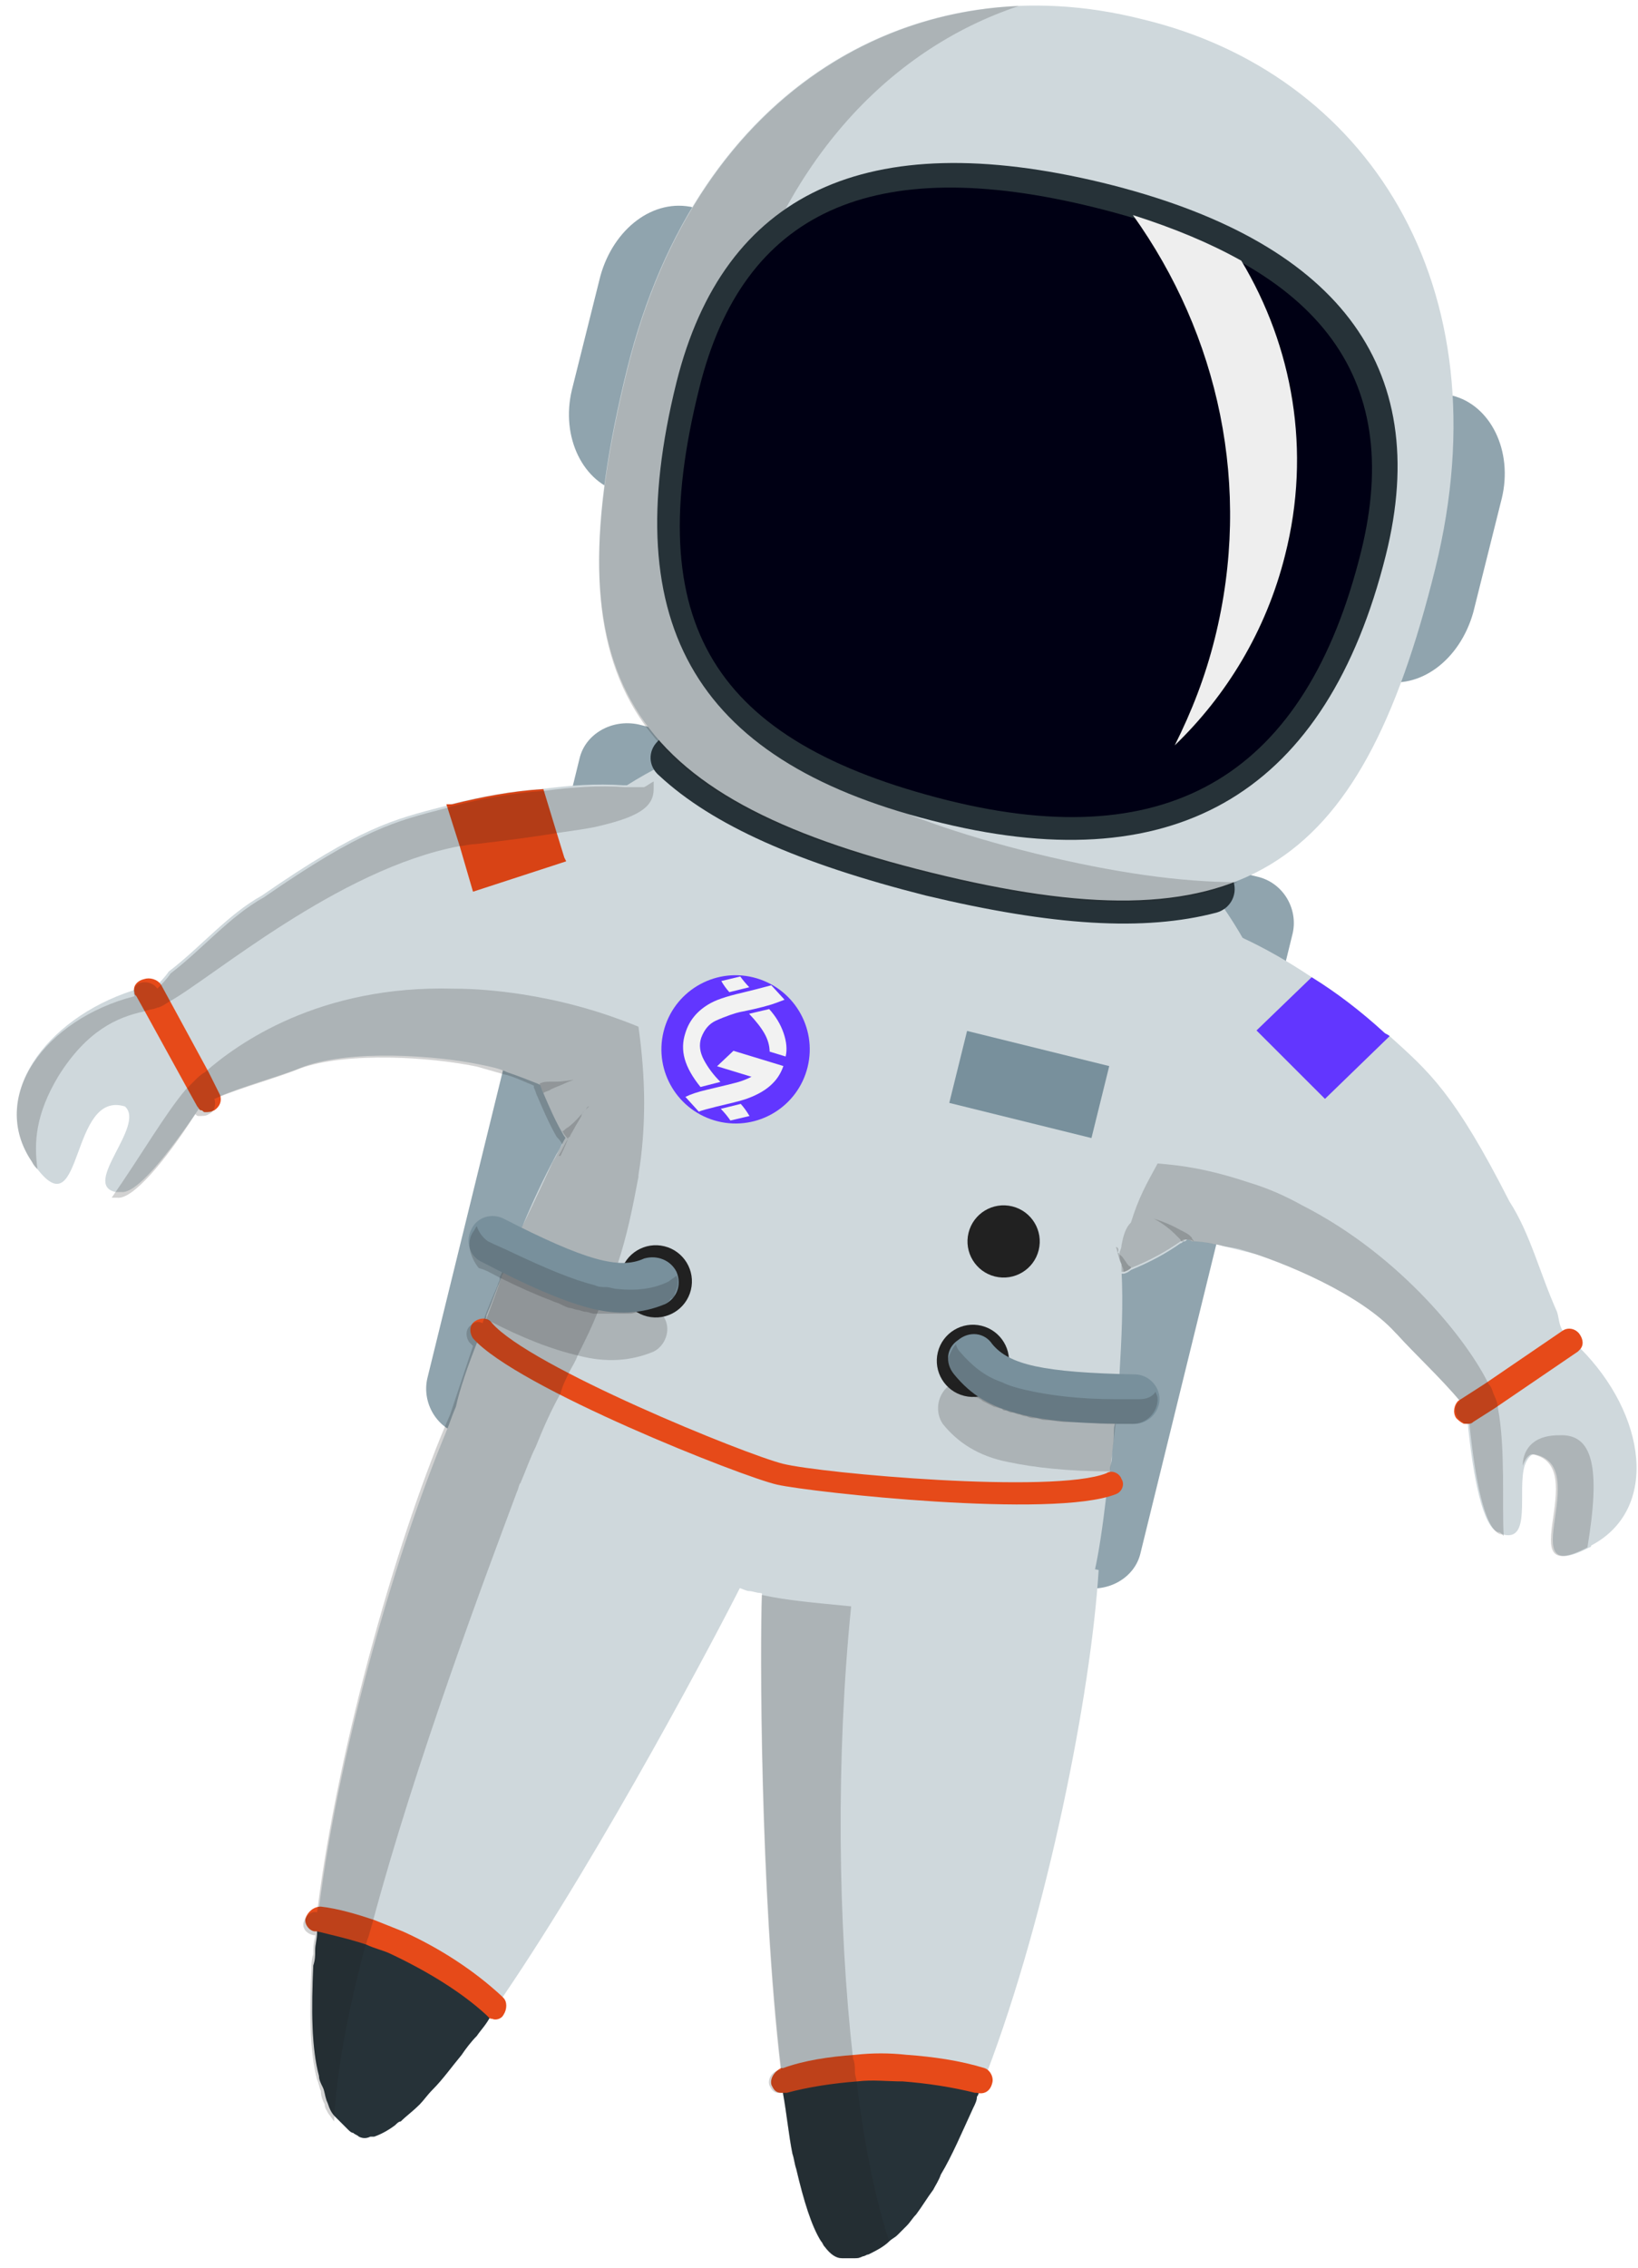 <svg height="310" viewBox="0 0 224 310" width="224" xmlns="http://www.w3.org/2000/svg"><g fill="none"><path d="m118.491 89.533c.78 3.377-1.3 7.014-4.941 7.794l-84.52 20.784c-3.641.779-7.282-1.299-8.062-4.676l-20.805-84.693c-.78-3.377 1.3-7.015 4.941-7.794l84.52-20.784c3.641-.779 7.282 1.299 8.062 4.676z" fill="#90a4ae" transform="matrix(-1 0 0 1 176.934 98.86)"/><g transform="matrix(-1 0 0 1 150.244 213.42)"><path d="m46.031 3.289v1.039c.26 6.755.26 40.788-2.601 64.949-.26 1.039-.26 1.819-.26 2.858v.52c-.52 2.858-.78 5.715-1.3 8.313-.26.779-.26 1.299-.52 2.078-1.04 4.417-2.081 7.794-3.381 9.872-.26.26-.26.52-.52.779-.78 1.039-1.56 1.559-2.341 1.559-.26 0-.78 0-1.04 0s-.52 0-.78 0-.52 0-1.04-.26c-.26 0-.52-.26-.78-.26-1.04-.52-2.08-1.039-2.861-1.819-.26-.26-.78-.52-1.04-.779-.52-.52-.78-.779-1.3-1.299-.52-.519-.78-1.039-1.3-1.559-.78-1.039-1.56-2.338-2.34-3.377-.26-.52-.78-1.299-1.04-2.078-1.56-2.598-2.861-5.716-4.421-9.093-.26-.52-.52-1.039-.52-1.559-.26-.26-.26-.779-.52-1.039-.26-.779-.52-1.299-.78-2.078-8.322-21.823-14.303-51.959-15.344-68.846 0-.52 45.511-3.377 46.031 2.078z" fill="#cfd8dc"/><path d="m43.43 69.277c-.173 1.212-.26 2.165-.26 2.858v.52c-.52 2.858-.78 5.715-1.3 8.313-.26.779-.26 1.299-.52 2.078-1.04 4.417-2.081 7.794-3.381 9.872-.26.26-.26.52-.52.779-.78 1.039-1.56 1.559-2.341 1.559-.26 0-.78 0-1.04 0s-.52 0-.78 0-.52 0-1.04-.26c-.26 0-.52-.26-.78-.26-1.04-.52-2.08-1.039-2.861-1.819-.26-.26-.78-.52-1.04-.779-.52-.52-.78-.779-1.3-1.299-.52-.519-.78-1.039-1.3-1.559-.78-1.039-1.56-2.338-2.34-3.377-.26-.52-.78-1.299-1.04-2.078-1.56-2.598-2.861-5.716-4.421-9.093-.26-.52-.52-1.039-.52-1.559-.26-.26-.26-.779-.52-1.039-.173-.52-.433-1.212-.78-2.078z" fill="#263238"/></g><path d="m30.235 4.352c-.26.52-.52 1.039-1.3 1.039-.26 0-.52 0-.52 0h-.26c-2.861-.779-6.241-1.299-9.622-1.559-2.08-.26-4.161 0-6.241 0-3.381.26-6.762.779-9.882 1.559h-.26c-1.04.26-1.82-.26-2.08-1.299-.26-.779.26-1.819 1.04-2.078 3.381-1.039 7.022-1.559 10.663-1.819 2.341-.26 4.681-.26 7.022 0 3.641.26 7.022.779 9.882 1.819h.26c1.04.52 1.56 1.559 1.3 2.338z" fill="#e64a19" transform="matrix(-1 0 0 1 135.75 280.68)"/><path d="m16.684 67.027c-.26.52-.52 1.039-1.3 1.039-.26 0-.52 0-.52 0-.52 2.858-.78 5.716-1.3 8.314-.26.779-.26 1.299-.52 2.078-1.04 4.416-2.08 7.794-3.381 9.872-.26.26-.26.52-.52.779-.78 1.039-1.56 1.559-2.341 1.559-.26 0-.78 0-1.04 0s-.52 0-.78 0-.52 0-1.04-.26c-.26 0-.52-.26-.78-.26-1.04-.52-2.08-1.039-2.861-1.819 1.82-5.456 3.381-12.99 4.421-21.563 0-.52.26-1.039.26-1.559s0-1.299.26-1.819c2.08-18.446 2.341-41.308.26-61.831 5.201-.52 8.582-.779 12.223-1.559.26 6.755.26 40.788-2.601 64.949h.26c1.04.26 1.56 1.299 1.3 2.078z" fill="#212121" opacity=".2" transform="matrix(-1 0 0 1 121.898 218.02)"/><g transform="matrix(-1 0 0 1 101.97 192.04)"><path d="m58.35 68.846c0 .779.26 1.559.26 2.078v1.039.26c0 .779.26 1.559.26 2.338s0 1.299.26 2.078c.26 5.975.26 11.171-.78 15.068 0 .52-.26 1.039-.52 1.559s-.26 1.039-.52 1.819c-.26.52-.26.779-.52 1.299-.26.52-.52.779-.78 1.039s-.52.52-.78.779-.52.52-.78.779-.52.52-.78.52c-.26.26-.52.26-.78.52-.52.26-1.04.26-1.56 0-.26 0-.26 0-.52 0-.78-.26-1.82-.779-2.861-1.559-.26-.26-.52-.52-.78-.52-.78-.779-1.56-1.299-2.601-2.338-.52-.52-1.04-1.299-1.82-2.078-1.3-1.299-2.601-3.117-3.901-4.676-.52-.779-1.3-1.819-2.081-2.598-.52-.779-1.3-1.559-1.82-2.598 0-.26-.26-.26-.26-.52-.52-.779-1.04-1.559-1.56-2.338-13.783-20.264-29.387-49.881-32.508-56.116-.26-.52-.26-.779-.52-1.039-1.56-3.377 16.124-12.47 28.087-18.445 6.241-3.118 11.183-5.196 11.183-5.196 7.282 16.107 16.124 45.724 18.985 68.846z" fill="#cfd8dc"/><path d="m58.35 68.846c.173 1.039.26 1.732.26 2.078v1.039.26c0 .779.26 1.559.26 2.338s0 1.299.26 2.078c.26 5.975.26 11.171-.78 15.068 0 .52-.26 1.039-.52 1.559s-.26 1.039-.52 1.819c-.26.52-.26.779-.52 1.299-.26.52-.52.779-.78 1.039s-.52.52-.78.779-.52.52-.78.779-.52.52-.78.52c-.26.26-.52.26-.78.52-.52.26-1.04.26-1.56 0-.26 0-.26 0-.52 0-.78-.26-1.82-.779-2.861-1.559-.26-.26-.52-.52-.78-.52-.78-.779-1.56-1.299-2.601-2.338-.52-.52-1.04-1.299-1.82-2.078-1.3-1.299-2.601-3.117-3.901-4.676-.52-.779-1.3-1.819-2.081-2.598-.52-.779-1.3-1.559-1.82-2.598 0-.173-.087-.346-.26-.52 1.428-1.902 3.855-3.887 7.28-5.956s8.887-4.846 16.385-8.333z" fill="#263238"/></g><path d="m27.436 1.559c.26.779-.52 1.819-1.3 1.819h-.26c-2.08.52-4.421 1.039-6.761 1.819-1.04.52-2.341.779-3.381 1.299-4.941 2.338-9.622 5.196-13.003 8.313l-.26.26c-.26.26-.26.26-.52.26-.52.26-1.3 0-1.56-.52-.52-.779-.52-1.819 0-2.338l.26-.26c3.641-3.377 8.322-6.495 13.523-8.833 1.3-.52 2.601-1.039 3.901-1.559 2.341-.779 4.941-1.559 7.282-1.819 1.04 0 1.82.779 2.08 1.559z" fill="#e64a19" transform="matrix(-1 0 0 1 69.236 260.62)"/><path d="m92.429 78.718c.52 1.819-3.641 4.936-9.622 8.054-9.882 5.456-24.706 11.431-30.167 13.25-.78.26-1.3.52-1.56.52-.52 0-1.04.26-1.56.26-.78.26-1.82.26-3.121.52-.52 0-1.04 0-1.56.26-2.08.26-4.421.52-6.762.779-.26 0-.52 0-.78 0-13.523 1.299-31.987 1.819-33.028-1.818 0-.52-.26-1.559-.52-2.858-.52-2.338-1.04-5.716-1.56-10.132-.26-1.039-.26-2.078-.52-3.377v-.26c0-.52-.26-1.039-.26-1.559 0-1.039-.26-2.078-.26-3.377 0-.52-0-1.039-.26-1.559v-.26c0-1.039-.26-2.078-.26-3.118s-.26-2.338-.26-3.377c-.26-4.417-.52-9.353-.26-14.029 0-.26 0-.52 0-.779 0 0 0 0 0-.26 0 0 0 0 0-.26 0-.52 0-.779 0-1.299 0-.26 0-.779 0-1.039 0 0 0 0 0-.26 0-1.039 0-2.078.26-3.377.26-5.975 1.04-11.951 2.341-17.666.26-1.299.52-2.598 1.04-3.897 2.861-10.911 8.062-20.004 16.644-24.681 1.821-1.039 3.901-1.819 6.242-2.338 2.08-.52 4.161-.779 6.241-.779 10.142 0 18.984 5.975 27.046 14.549 0 0 .26.26.26.52 2.341 2.338 4.421 4.936 6.242 7.794 2.08 2.858 3.901 5.716 5.721 8.833.52.779.78 1.559 1.3 2.078 0 .26.26.26.26.52 0 0 .26.26.26.52s.26.52.26.52c.52.779 1.04 1.819 1.56 2.858 0 0-0.0.26.26.26.52.779.78 1.559 1.3 2.338 1.82 3.377 3.381 6.755 4.681 9.872.52 1.039 1.04 2.078 1.3 3.117.52 1.039.78 1.819 1.3 2.858v.26c0 .26.26.52.26.779.78 1.819 1.3 3.377 2.081 5.196v.26c.52 1.039.78 2.078 1.04 2.858 1.56 3.897 2.601 7.014 3.121 9.353.78 1.819 1.04 2.858 1.3 3.377z" fill="#cfd8dc" transform="matrix(-1 0 0 1 153.474 116.94)"/><path d="m47.28 22.705c-4.681 1.039-37.709 4.676-46.291 1.299-.78-.26-1.3-1.299-.78-2.078.26-.779 1.3-1.299 2.08-.779 7.282 2.858 39.009 0 44.21-1.299 5.201-1.299 34.588-13.25 39.789-19.225.52-.779 1.56-.779 2.341-.26.78.52.78 1.559.26 2.338-5.981 6.755-36.929 18.965-41.61 20.004z" fill="#e64a19" transform="matrix(-1 0 0 1 153.574 180.24)"/><path d="m118.747 45.684-117.028 28.837c-7.542-31.175 10.402-62.351 40.57-71.704 1.04-.52 2.341-.779 3.381-1.039 16.644-4.157 33.288-.779 46.551 7.534 3.121 2.078 6.241 4.417 9.102 7.014 1.82 1.559 3.641 3.377 5.201 5.456 3.901 4.676 7.022 9.872 9.362 15.328 1.04 2.598 2.081 5.456 2.861 8.573z" fill="#cfd8dc" transform="matrix(-1 0 0 1 177.97 98.02)"/><path d="m102.48 37.173c0 3.637-.78 7.274-2.08 11.171 0 .26-.26.52-.26.779v.26c-.26.52-.26.779-.52 1.299-.78 1.819-1.56 3.637-2.601 5.456-.26.52-.52.779-.78 1.039-.52 1.039-1.3 2.078-1.82 3.118l-68.136 16.887c-2.08-.52-3.901-1.299-5.721-1.819h-.26c-.26 0-.78-.26-1.04-.52-2.601-1.039-4.941-2.338-6.762-3.637-.26 0-.26-.26-.52-.26s-.26-.26-.52-.26c-3.121-2.338-5.721-4.936-7.542-7.534-3.641-5.716-4.681-12.21-3.381-18.965.26-.779.26-1.819.52-2.598 1.04-4.417 3.121-8.833 5.721-12.99 7.542-11.951 20.025-22.602 32.508-26.499.78-.26 1.56-.52 2.601-.779.78-.26 1.82-.52 2.601-.52 13.263-2.338 28.347.52 40.049 7.534.52.26.78.52 1.3.779 2.341 1.559 4.681 3.377 6.762 5.456 1.3 1.299 2.601 2.858 3.901 4.417.26.26.52.52.52.779 3.641 4.676 5.721 10.652 5.461 17.406z" fill="#cfd8dc" transform="matrix(-1 0 0 1 173.926 98.74)"/><path d="m110.786 28.16-1.56 2.858-5.201 9.612-1.56 2.858c-.52-.26-1.04-.52-1.56-.779-3.641-1.559-8.582-2.858-11.703-4.157-6.502-2.338-17.944-1.559-24.186-.26-1.3.26-2.601.52-3.641 1.039-1.56.52-2.861 1.039-4.161 1.559-2.341 1.039-4.421 2.598-6.241 3.897-1.82 1.559-3.121 3.118-3.641 4.676-1.04 2.338-2.081 3.377-3.641 3.897-.78.26-1.56.52-2.34 1.039-2.081.779-4.941 2.078-8.582 5.456l-2.341-2.858-6.762-8.573-23.666-30.656c3.121-2.858 6.502-5.196 10.142-7.274 9.362-5.716 20.285-9.093 31.467-10.132.52 0 .78 0 1.3-.26h2.601c3.641-.26 7.282-0 11.183.52 4.161.26 8.322 1.039 12.483 2.078.26 0 .52.26.78.26 7.022 1.819 11.443 2.858 24.966 12.21 4.681 2.598 8.322 7.015 12.743 10.392.52.779 1.3 1.559 1.821 2.078.26 0 .78.26 1.3.52z" fill="#cfd8dc" transform="matrix(-1 0 0 1 130.74 107.24)"/><path d="m23.666 23.901c-.26.52-.52.779-.78 1.039-6.242 8.054-4.421-10.911-11.963-8.573-2.861 2.598 5.981 10.652 1.3 11.691-.26 0-.52 0-.78 0-2.08.26-6.241-4.936-10.662-11.431-.26-.52-.52-1.039-.78-1.299l1.56-2.858 5.201-9.612 1.56-2.858c.52.26 1.04.26 1.56.52 11.963 3.897 19.765 14.549 13.783 23.382z" fill="#cfd8dc" transform="matrix(-1 0 0 1 28.016 134.88)"/><path d="m11.8 1.916c0 .26 0 .26-.26.52l-1.3 2.338-5.721 10.392-1.3 2.338c-.26.26-.26.52-.52.52s-.26.26-.52.26c-.52 0-.78 0-1.3-.26-.78-.52-1.04-1.299-.78-2.078l1.56-3.118 4.941-9.093 1.56-2.858c.52-.779 1.56-1.039 2.341-.779 1.04.26 1.56 1.039 1.3 1.819z" fill="#e64a19" transform="matrix(-1 0 0 1 30.194 133.74)"/><path d="m16.384 2.078-1.82 5.715-1.82 6.235-11.963-3.897-.78-.26.26-.52 1.04-3.377 1.82-5.975c4.161.26 8.322 1.039 12.483 2.078z" fill="#d84315" transform="matrix(-1 0 0 1 77.428 107.86)"/><path d="m93.362 1.979-2.081 11.951-4.681 26.239-2.081 10.652-.52 3.637c-1.56-.52-2.861-.779-4.161-.779-2.081-.26-3.641-.26-4.941-.26-.52 0-.78 0-1.3 0-2.861.26-4.681.779-7.542-1.559-1.04-.779-2.341-1.559-4.161-2.078-.26 0-.26 0-.52-.26-2.341-.52-4.941-1.039-8.062-.779-.26 0-.52 0-.52 0-.26 0-.78 0-1.04.26-1.3 0-2.601.26-3.901.52-.78.26-1.56.26-2.601.52-6.241 1.819-16.644 6.235-21.325 11.431l-.26.26c-2.341 2.598-5.981 5.975-8.582 9.093-.26.519-.78.779-1.04 1.299l-3.381-2.338-10.662-7.274c.52-.26.78-.779 1.04-1.299.52-.779.52-1.819.78-2.598 2.341-5.196 3.641-10.652 6.502-15.068 7.542-14.808 10.923-17.666 16.384-22.602.26-.26.52-.26.78-.52 3.121-2.858 6.502-5.456 9.882-7.534 3.121-2.078 6.241-3.897 9.622-5.456.78-.52 1.82-.779 2.601-1.299 10.662-4.676 22.365-6.755 33.808-5.975 2.08 0 4.421.26 6.501.779 1.82.26 3.641.52 5.461 1.039z" fill="#cfd8dc" transform="matrix(-1 0 0 1 214.74 120.68)"/><path d="m23.366 9.612c0 .52 0 1.039-.26 1.559-.78 7.794-2.081 14.289-4.161 15.068-.26 0-.26 0-.52.26-4.161 1.299-2.08-5.975-3.121-9.353-.26-.779-.78-1.559-1.3-1.559-8.322 1.559 3.381 18.445-7.542 12.73 0 0-.26 0-.26-.26-9.362-4.936-7.542-17.926 1.56-27.019.52-.26.78-.779 1.3-1.039l10.923 7.534z" fill="#cfd8dc" transform="matrix(-1 0 0 1 223.802 183.2)"/><path d="m17.294 12.221c-.26.26-.52.52-1.04.779-.26 0-.26 0-.52 0s-.52 0-.78-.26l-2.861-1.819-11.443-7.794-.26-.26c-.52-.52-.52-1.299 0-2.078.52-.779 1.56-1.039 2.341-.52l10.662 7.274 3.641 2.338c.52.52.78 1.559.26 2.338z" fill="#e64a19" transform="matrix(-1 0 0 1 216.43 181.62)"/><path d="m18.204 7.274-9.362 9.353-8.842-8.573c.26-.26.52-.26.78-.52 3.121-2.858 6.502-5.456 9.882-7.534z" fill="#6236ff" transform="matrix(-1 0 0 1 190.034 133.58)"/><path d="m11.134 20.28c5.601 0 10.142-4.537 10.142-10.133 0-5.596-4.541-10.133-10.142-10.133-5.601 0-10.142 4.537-10.142 10.133 0 5.596 4.541 10.133 10.142 10.133z" fill="#6236ff" transform="matrix(-.971 -.239 -.239 .971 113.828 136.248)"/><path d="m20.546 13.678c-.012.454-.075.909-.19 1.366-.114.457-.283.894-.508 1.311-.53 1.037-1.433 2.04-2.711 3.007-.886.671-2.289 1.443-3.817 2.356-1.018.608-1.692 1.042-2.019 1.302l-2.341-1.392c.593-.564 1.442-1.165 2.547-1.804 1.658-.958 3.462-2.035 3.839-2.288.516-.347 1.001-.74 1.456-1.179h-4.924l1.529-2.677zm-4.062 6.655c.297.184.566.368.805.55s.514.411.824.685l-2.319 1.351c-.311-.245-.601-.455-.869-.63-.268-.174-.554-.346-.859-.515zm-.743-16.733 2.308 1.358c-.715.565-1.233.956-1.555 1.171-1.332.892-2.639 1.607-3.838 2.254-.409.221-1.638 1.071-2.757 2.061-.746.66-1.156 1.602-1.232 2.827-.025 1.007.386 1.934 1.232 2.782.846.848 1.861 1.587 3.043 2.216l-2.401 1.462c-1.451-.975-2.511-1.986-3.181-3.032s-.989-2.189-.956-3.428c0-1.831.702-3.467 2.105-4.909.936-.962 2.411-1.874 4.329-2.989.566-.329 1.534-.921 2.904-1.773zm.672 3.195c1.166.697 2.116 1.554 2.85 2.571.734 1.017 1.134 2.009 1.2 2.975h-2.29c-.255-.788-.712-1.499-1.371-2.133-.659-.634-1.6-1.298-2.824-1.992zm-5.082-3.106c.231.18.481.357.749.531.268.174.554.346.859.515l-2.418 1.443c-.297-.184-.566-.368-.805-.55-.239-.182-.468-.378-.687-.586z" fill="#f2f2f2" transform="matrix(.956 .292 -.292 .956 91.48 126.642)"/><path d="m20.023-0h-20.023v10.132h20.023z" fill="#78909c" transform="matrix(-.971 -.24 -.24 .971 151.691 145.725)"/><g fill="#212121"><path d="m62.675 13.793c-.52-.52-.78-.779-1.3-1.299-.26-.26-.78-.779-1.3-1.039-4.421-3.897-15.604-11.951-34.068-11.431-2.861 0-5.981.26-9.362.779-4.941.779-10.142 2.078-15.864 4.417-.52 3.637-.78 7.274-.78 10.392 0 3.377.26 6.755.78 9.872v.26c.78 4.157 1.56 8.054 2.861 11.951.26 1.039.78 2.078 1.3 3.117.52 1.039.78 2.078 1.3 3.118.78 2.078 1.82 4.157 2.861 6.235.26.779.78 1.559 1.04 2.078.52 1.039 1.04 2.078 1.3 3.117 1.3 2.338 2.341 4.676 3.381 7.274.78 1.559 1.3 3.117 2.08 4.936.26.26.26.779.52 1.299 4.161 11.171 13.783 36.631 19.765 58.974l.52 1.819c.26.52.26 1.039.52 1.559 2.341 8.833 3.901 17.147 4.161 23.641.26-.26.52-.779.78-1.039.26-.52.52-.779.52-1.299.26-.52.52-1.039.52-1.819.26-.52.26-1.039.52-1.559 1.04-3.897 1.04-9.353.78-15.068 0-.779 0-1.299-.26-2.078 0-.779 0-1.559-.26-2.338v-.26h.26c1.04-.26 1.56-1.039 1.3-1.819-.26-.779-1.04-1.559-1.82-1.299-2.861-23.122-11.443-52.738-18.204-68.066-.78-2.338-1.82-5.456-3.121-9.353.26-.26.52-.52.52-.52.52-.779.52-1.819-.26-2.338-.52-.52-1.04-.52-1.56-.26-.52-1.559-1.3-3.377-2.08-5.196 0-.26-.26-.52-.26-.779v-.26c-.52-1.039-.78-1.819-1.3-2.858s-.78-2.078-1.3-3.118c-1.56-3.118-3.121-6.495-4.681-9.872-.52-.779-.78-1.559-1.3-2.338.26-.52.52-.779.78-1.039 1.04-1.819 1.82-3.637 2.601-5.456.26-.52.26-.779.52-1.299 0 0 0 0 0-.26 1.3-.52 2.861-1.299 4.161-1.559l3.641-1.039c6.241-1.299 17.684-2.078 24.186.26 3.121 1.299 8.062 2.598 11.703 4.157-.26.779 0 1.819.78 2.078.26.26.78.26 1.3.26.26 0 .26 0.0.52-.26 4.161 6.495 8.582 11.691 10.663 11.431h.78c-4.161-5.975-7.282-11.431-10.142-14.808z" opacity=".2" transform="matrix(-1 0 0 1 88.09 135.12)"/><path d="m4.941 9.873c2.729 0 4.941-2.21 4.941-4.936 0-2.726-2.212-4.936-4.941-4.936-2.729 0-4.941 2.21-4.941 4.936 0 2.726 2.212 4.936 4.941 4.936z" transform="matrix(-.971 -.239 -.239 .971 139.027 182.402)"/><path d="m4.941 9.873c2.729 0 4.941-2.21 4.941-4.936 0-2.726-2.212-4.936-4.941-4.936-2.729 0-4.941 2.21-4.941 4.936 0 2.726 2.212 4.936 4.941 4.936z" transform="matrix(-.971 -.239 -.239 .971 143.225 166.082)"/><path d="m4.941 9.872c2.729 0 4.941-2.21 4.941-4.936 0-2.726-2.212-4.936-4.941-4.936-2.729 0-4.941 2.21-4.941 4.936 0 2.726 2.212 4.936 4.941 4.936z" transform="matrix(-.971 -.24 -.24 .971 95.663 171.542)"/><path d="m23.666 5.768c-2.081 2.598-4.941 4.417-8.842 5.196-3.641.779-8.322 1.299-14.043 1.299-.26-2.078-.52-4.417-.78-6.755 11.703-.26 16.124-1.299 18.464-4.157 1.04-1.559 3.121-1.819 4.681-.52 1.3 1.299 1.56 3.377.52 4.936z" opacity=".2" transform="matrix(-1 0 0 1 152.586 188.86)"/></g><path d="m18.984 10.964c-3.901 1.039-9.102 1.299-15.604 1.299-1.82 0-3.381-1.559-3.381-3.377 0-1.819 1.56-3.377 3.381-3.377 12.483-.26 17.164-1.299 19.505-4.157 1.04-1.559 3.121-1.819 4.681-.52 1.56 1.039 1.821 3.118.52 4.676-2.341 2.858-4.941 4.417-9.102 5.456z" fill="#78909c" transform="matrix(-1 0 0 1 158.566 182.36)"/><path d="m24.752 6.495c-4.941 2.598-9.102 4.157-12.483 4.936-3.901 1.039-7.282.779-10.402-.52-1.56-.779-2.341-2.858-1.56-4.417.78-1.819 2.601-2.338 4.421-1.819 3.381 1.559 7.542.26 17.684-4.676.78 2.338 1.56 4.417 2.341 6.495z" fill="#212121" opacity=".2" transform="matrix(-1 0 0 1 91.256 173.84)"/><path d="m12.269 12.561c-3.901 1.039-7.282.779-10.402-.52-1.56-.779-2.341-2.598-1.56-4.417.78-1.559 2.601-2.338 4.421-1.819 3.381 1.559 8.062.26 19.244-5.456 1.56-.779 3.641-.26 4.421 1.559.78 1.559.26 3.637-1.56 4.417-5.982 3.118-10.663 5.196-14.564 6.235z" fill="#78909c" transform="matrix(-1 0 0 1 92.818 166.22)"/><path d="m93.622.779c-.26-.26-.26-.52-.52-.779-.26.779-.78 1.559-1.56 2.078-1.04.52-2.341 1.039-3.381 1.559-4.421 2.078-8.062 3.637-11.183 4.417-.52.26-1.04.26-1.56.26-.52 0-1.04.26-1.56.26-2.601.26-4.941 0-7.022-1.039-.26-.26-.78-.52-1.04-.779-.26.52-.26 1.299 0 1.819 0 .26.26.52.26.779s.26.52.52.52c.26.52.78.779 1.3 1.039.52.26.78.26 1.3.52h.52c.26.26.52.26 1.04.26.52 0 1.04.26 1.3.26h1.3.78 1.04.52.52.78c.52 0 .78-.26 1.3-.26.26 0 .78-.26 1.04-.26.26 0 .78-.26 1.04-.26.26 0 .78-.26 1.3-.52s.78-.26 1.3-.52c2.081-.779 4.421-1.819 7.022-3.118 1.04-.52 1.82-1.039 2.861-1.299 1.04-1.299 1.82-3.377.78-4.936zm-66.056 15.328c0 .26-.26.779-.52 1.039-1.56 1.819-3.381 3.377-5.721 4.157-1.04.52-2.08.779-3.121 1.039-3.381.779-7.542 1.299-12.483 1.299-1.04 0-2.08 0-3.121 0-1.04 0-1.82-.26-2.341-1.039 0 .26-.26.52-.26 1.039 0 1.819 1.56 3.377 3.381 3.377h2.601c2.341 0 4.681-.26 6.502-.26 1.04 0 1.82-.26 2.861-.26.52 0 1.04-.26 1.3-.26.52 0 .78 0 1.3-.26.52 0 .78-.26 1.04-.26s.52-.26 1.04-.26c.26 0 .52-.26.78-.26.26 0 .26 0 .52-.26.26 0 .78-.26 1.04-.26.52-.26 1.04-.52 1.56-.779.26-.26.78-.52 1.04-.52.52-.26.78-.52 1.04-.779.26-.26.78-.52 1.04-1.039.26-.26.78-.779 1.04-1.039.26-.52.52-.779.78-1.299 0-.26 0-.52 0-.779-.52-1.039-.78-1.819-1.3-2.338z" fill="#212121" opacity=".2" transform="matrix(-1 0 0 1 158.306 167.62)"/><path d="m85.04 51.959c-.26.52-.52.779-.78 1.039.52-3.637.26-7.534-2.861-12.73-3.901-6.235-8.062-8.054-11.703-8.833-.52-.26-1.3-.26-1.82-.52-.26 0-.78-.26-1.56-.779-5.721-3.117-23.145-18.186-39.789-21.303-.52 0-1.3-.26-2.08-.26-4.421-.52-8.322-1.039-11.443-1.559-1.82-.26-3.641-.52-4.941-.779-5.721-1.299-8.062-2.598-8.062-5.196 0-.26 0-.52 0-1.039.52.26.78.52 1.3.779h2.601c3.641-.26 7.282-0 11.183.52 4.161.26 8.322 1.039 12.483 2.078.26 0 .52.26.78.26 7.022 1.819 11.443 2.858 24.966 12.21 4.681 2.598 8.322 7.014 12.743 10.392.52.779 1.3 1.559 1.82 2.078.52-.779 1.56-1.039 2.34-.779.78.26 1.04 1.039.78 1.819 12.223 3.117 20.025 13.769 14.043 22.602z" fill="#212121" opacity=".2" transform="matrix(-1 0 0 1 89.39 106.82)"/><g fill="#212121" opacity=".2" transform="translate(150 158)"><path d="m9.687 4.167c-.26-.779-.78-1.559-1.3-1.559-8.322 1.559 3.381 18.445-7.542 12.73-1.82-10.911-.78-15.588 3.901-15.328 3.901 0 4.941 2.338 4.941 4.157z" transform="matrix(-1 0 0 1 67.926 38.18)"/><path d="m52.272 11.171c0 .52.26.779.26 1.039 0 .52 0 1.039-.26 1.559v.26.26.26.26h-.26c-.26 0-.78-.26-1.04-.52-2.601-1.039-4.941-2.338-6.762-3.637-.26 0-.26-.26-.52-.26-.26 0-.78 0-1.04.26-1.3 0-2.601.26-3.901.52-.78.26-1.56.26-2.601.52-6.241 1.819-16.644 6.235-21.325 11.431l-.26.26c-2.341 2.598-5.981 5.975-8.582 9.093.78.52.78 1.559.26 2.338-.26.26-.52.52-1.04.779-.26 0-.26 0-.52 0-.78 7.794-2.08 14.289-4.161 15.068-.26 0-.26 0-.52.26.26-3.897-.26-11.951.78-17.406 0-.52.26-1.299.52-1.819.26-.52.26-1.039.78-1.559 2.601-5.456 11.703-17.406 25.486-24.421 2.341-1.299 4.681-2.338 7.282-3.118 5.461-1.819 9.102-2.338 12.483-2.598 1.56 2.858 2.601 4.676 3.641 8.054.78.779 1.04 1.819 1.3 3.118z" transform="matrix(-1 0 0 1 55.638 1.04)"/></g><g fill="#212121" opacity=".2" transform="translate(72 146)"><path d="m3.641 3.377c-.26.52-.52.779-.78 1.039.52.779.78 1.559 1.3 2.338h-.26s-.52-1.039-1.04-2.338c0 0-0-.26-.26-.26 0-.26-.26-.52-.52-1.039-.26-.52-.78-1.299-1.04-1.819 0-.26-.26-.52-.26-.52l-.26-.26c-.26-.26-.26-.52-.52-.52 0 0 .26.26.52.52.52.52 1.3 1.559 2.341 2.338.52.26.52.52.78.52z" transform="matrix(-1 0 0 1 8.548 5.24)"/><path d="m4.681.52c-.26.52-.26.779-.52 1.299-.26-.26-.78-.26-1.04-.52-.52-.26-1.3-.52-1.82-.779s-1.3-.52-1.3-.52c.26 0 1.3.26 2.601.26h.78c.26 0 .78-0 1.3.26-.26 0 0 0 0 0z" transform="matrix(-1 0 0 1 6.468 1.6)"/><path d="m2.08-0c-.26.52-.26 1.299-.78 2.338 0 .26-.26.52-.26.779v.26c-.26 0-.78-.26-1.04-.52 0 0 0-.26.26-.26.52-.52.78-1.299 1.3-1.559 0 0-0-.26.26-.26-.26-.52 0-.779.26-.779z" transform="matrix(-1 0 0 1 82.666 24.46)"/><path d="m5.461-0s-1.56.779-2.861 2.078l-.26.26c-.26.26-.26.26-.52.52 0 0-0.0.26-.26.26-.26 0-.26-.26-.52-.26-.26 0-.78 0-1.04.26 0-.26.26-.26.26-.52 0 0 0 0 .26-.26.26-.26.78-.52 1.3-.779 1.82-1.039 3.641-1.559 3.641-1.559z" transform="matrix(-1 0 0 1 91.248 20.58)"/></g><path d="m42.264 22.247c-17.424 4.157-29.907 4.936-39.789 2.338-1.82-.52-2.861-2.338-2.341-4.157.52-1.819 2.341-2.858 4.161-2.338 8.582 2.338 20.285 1.559 36.409-2.338 16.124-3.897 26.786-8.833 33.548-14.808 1.3-1.299 3.381-1.299 4.681.26 1.3 1.299 1.3 3.377-.26 4.676-7.282 6.755-18.985 11.951-36.409 16.367z" fill="#263238" transform="matrix(-1 0 0 1 168.844 100.16)"/><path d="m23.809 25.178c1.56 6.495-1.56 12.73-6.762 14.029-5.461 1.299-10.923-2.858-12.743-9.353l-3.901-15.588c-1.56-6.495 1.56-12.73 6.762-14.029 5.461-1.299 10.923 2.858 12.743 9.353z" fill="#90a4ae" transform="matrix(-1 0 0 1 205.78 53.84)"/><path d="m23.809 25.178c1.56 6.495-1.56 12.73-6.762 14.029-5.461 1.299-10.923-2.858-12.743-9.353l-3.901-15.588c-1.56-6.495 1.56-12.73 6.762-14.029 5.461-1.299 10.923 2.858 12.743 9.353z" fill="#90a4ae" transform="matrix(-1 0 0 1 102.016 28.12)"/><path d="m113.02 49.677c10.402 42.087.52 58.454-41.61 68.846-42.13 10.392-58.514.52-68.916-41.567-9.622-38.969 9.622-67.807 40.049-75.081 30.687-7.794 60.854 8.833 70.477 47.803z" fill="#cfd8dc" transform="matrix(-1 0 0 1 198.77 .76)"/><path d="m29.907-0c17.944 5.975 33.028 21.823 39.269 47.023 10.403 42.087.52 58.454-41.61 68.846-10.662 2.598-19.765 3.897-27.566 3.897 10.142 4.157 23.666 3.377 41.87-1.039 42.13-10.392 52.012-26.499 41.61-68.846-7.802-31.955-29.387-48.842-53.573-49.881z" fill="#212121" opacity=".2" transform="matrix(-1 0 0 1 169.23 .82)"/><path d="m62.203 90.249c-32.247 7.794-52.532-4.417-60.594-36.631-6.502-25.98 6.762-43.126 38.749-50.92 32.248-7.794 51.752 1.299 58.254 27.279 8.322 33.514-2.861 52.219-36.409 60.273z" fill="#263238" transform="matrix(-1 0 0 1 191.122 22.28)"/><path d="m57.926 83.78c-30.427 7.534-48.891-3.637-56.433-34.033-5.981-24.161 5.981-39.489 36.409-47.023 30.427-7.534 48.111.52 54.093 24.681 8.062 32.215-1.82 48.322-34.068 56.376z" fill="#000014" transform="matrix(-1 0 0 1 187.626 25.64)"/><path d="m11.263 57.934c1.3 5.196 3.121 9.872 5.461 14.549-7.022-6.755-12.483-15.588-15.084-25.98-3.641-14.289-1.04-28.578 5.981-40.268 4.161-2.338 9.102-4.417 14.823-6.235-11.703 16.367-16.384 37.151-11.183 57.934z" fill="#eee" transform="matrix(-1 0 0 1 177.372 29.4)"/></g></svg>